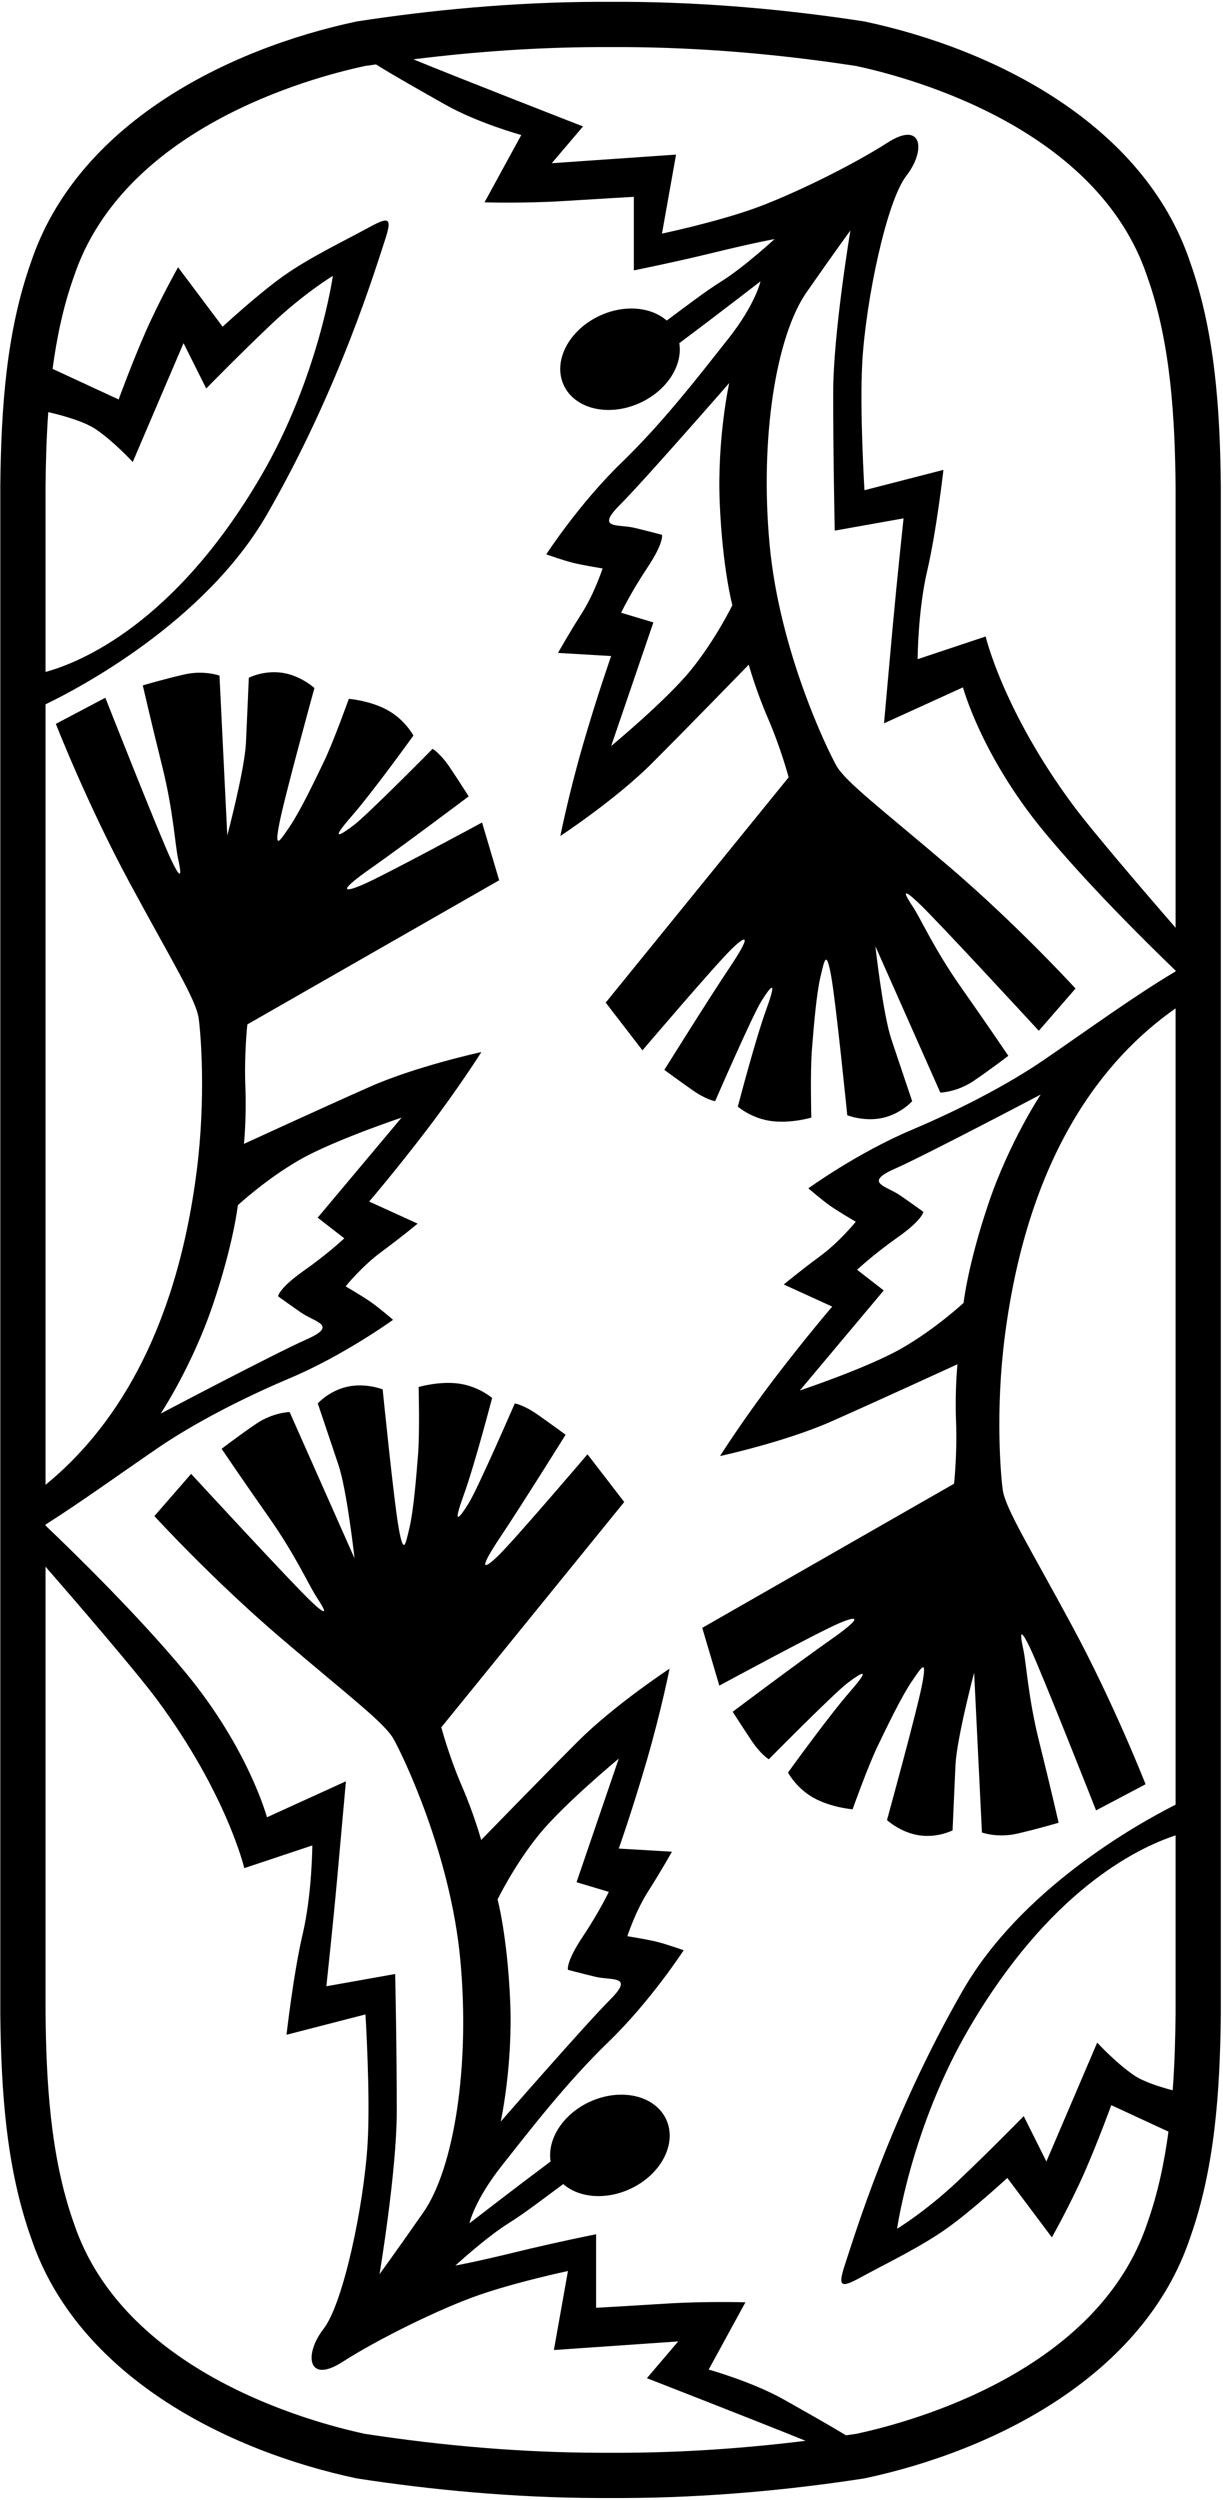 <?xml version="1.0" encoding="UTF-8"?>
<svg xmlns="http://www.w3.org/2000/svg" xmlns:xlink="http://www.w3.org/1999/xlink" width="328pt" height="670pt" viewBox="0 0 328 670" version="1.1">
<g id="surface1">
<path style=" stroke:none;fill-rule:nonzero;fill:rgb(0%,0%,0%);fill-opacity:1;" d="M 319.176 70.238 C 306.816 33.359 266.844 13.168 231.816 5.75 C 212.258 2.723 190.184 0.602 167.672 0.488 C 166.582 0.484 161.41 0.484 160.562 0.488 C 137.801 0.555 115.453 2.691 95.68 5.75 C 60.656 13.168 20.684 33.359 8.324 70.238 C 1.73 88.781 0.289 109.18 0.082 130.402 L 0.082 539.598 C 0.289 560.82 1.73 581.219 8.324 599.762 C 20.684 636.641 60.656 656.832 95.68 664.25 C 115.453 667.309 137.797 669.441 160.559 669.512 C 161.406 669.516 166.418 669.516 167.426 669.512 C 190.02 669.414 212.188 667.289 231.816 664.25 C 266.844 656.832 306.816 636.641 319.176 599.762 C 325.77 581.219 327.211 560.82 327.418 539.598 L 327.418 130.402 C 327.211 109.18 325.77 88.781 319.176 70.238 Z M 12.215 130.402 C 12.277 124.039 12.457 117.301 12.945 110.453 C 16.883 111.363 22.695 112.98 25.805 115.121 C 30.797 118.555 35.594 123.836 35.594 123.836 L 49.223 91.965 L 55.305 104.125 C 55.305 104.125 64.219 94.992 72.898 86.785 C 81.574 78.578 89.27 73.934 89.27 73.934 C 89.27 73.934 85.434 101.242 69.891 127.785 C 46.75 167.289 21.508 177.551 12.215 180.09 C 12.215 149.777 12.215 130.402 12.215 130.402 Z M 167.375 657.379 L 160.598 657.379 C 140.406 657.316 119.301 655.609 97.855 652.305 C 97.965 652.328 98.09 652.355 98.195 652.379 L 97.535 652.258 C 97.645 652.273 97.75 652.289 97.855 652.305 C 82.465 649.004 33.086 635.453 19.828 595.906 L 19.793 595.801 L 19.754 595.695 C 13.418 577.875 12.387 557.277 12.215 539.48 C 12.215 539.523 12.215 487.164 12.215 419.898 C 19.691 428.488 36.469 447.895 42.219 455.676 C 60.867 480.91 65.516 500.688 65.516 500.688 L 83.758 494.609 C 83.758 494.609 83.703 507.547 81.195 518.266 C 78.688 528.984 76.84 545.348 76.84 545.348 L 98.016 539.895 C 98.016 539.895 99.344 561.34 98.605 574.191 C 97.645 590.871 92.094 617.336 86.785 624.16 C 81.477 630.984 82.453 639.078 91.852 633.031 C 101.246 626.988 117.832 618.82 128.16 615.207 C 138.488 611.59 152.32 608.668 152.32 608.668 L 148.547 629.844 L 181.883 627.539 L 173.496 637.391 C 173.496 637.391 202.66 648.742 216.055 654.176 C 199.461 656.223 183.137 657.309 167.375 657.379 Z M 315.285 539.598 C 315.219 546.172 315.035 553.148 314.508 560.234 C 310.871 559.281 306.578 557.895 304.055 556.156 C 299.062 552.723 294.266 547.445 294.266 547.445 L 280.637 579.312 L 274.559 567.152 C 274.559 567.152 265.645 576.285 256.965 584.492 C 248.285 592.699 240.59 597.344 240.59 597.344 C 240.59 597.344 244.426 570.035 259.973 543.492 C 281.367 506.961 304.562 495.441 315.285 491.906 Z M 315.285 260.352 C 304.152 266.969 292.672 275.371 279.98 284.062 C 270.543 290.527 257.637 297.281 244.48 302.836 C 229.906 308.992 216.797 318.488 216.797 318.488 C 216.797 318.488 220.383 321.594 222.699 323.215 C 225.016 324.836 229.516 327.449 229.516 327.449 C 229.516 327.449 225.164 332.844 219.883 336.723 C 214.602 340.602 210.203 344.262 210.203 344.262 L 223.199 350.188 C 223.199 350.188 216.168 358.359 207.672 369.5 C 199.176 380.641 193.098 390.25 193.098 390.25 C 193.098 390.25 210.477 386.488 222.98 380.961 C 235.488 375.426 256.785 365.641 256.785 365.641 C 256.785 365.641 256.074 372.574 256.402 380.848 C 256.754 389.719 255.871 397.66 255.871 397.66 L 188.34 436.289 L 192.918 451.773 C 192.918 451.773 219.457 437.414 225.059 435.051 C 230.656 432.684 231.051 433.676 222.699 439.527 C 214.348 445.379 196.504 458.777 196.504 458.777 C 196.504 458.777 198.988 462.688 201.566 466.527 C 204.145 470.371 206.191 471.516 206.191 471.516 C 206.191 471.516 223.637 453.832 227.398 451 C 231.16 448.168 233.801 446.699 227.965 453.387 C 222.125 460.074 211.336 475.078 211.336 475.078 C 211.336 475.078 213.578 479.305 218.27 481.887 C 222.961 484.469 228.66 484.922 228.66 484.922 C 228.66 484.922 232.719 473.523 235.359 468.031 C 238.004 462.539 241.887 454.504 244.539 450.641 C 247.191 446.777 248.688 444.227 247.309 451.422 C 245.93 458.613 237.883 487.812 237.883 487.812 C 237.883 487.812 241.523 491.168 246.531 491.898 C 251.539 492.629 255.477 490.566 255.477 490.566 C 255.477 490.566 255.914 480.273 256.254 473.086 C 256.594 465.902 261.254 448.293 261.254 448.293 L 263.348 491.137 C 263.348 491.137 267.48 492.664 272.809 491.445 C 278.137 490.227 283.914 488.523 283.914 488.523 C 283.914 488.523 281.738 478.988 278.711 466.844 C 275.684 454.695 275.281 445.871 274.457 442.121 C 273.633 438.367 273.266 435.402 276.297 441.762 C 279.324 448.117 293.961 485.215 293.961 485.215 L 307.234 478.207 C 307.234 478.207 298.836 456.711 287.465 435.648 C 276.094 414.586 269.656 404.34 268.938 399.336 C 268.398 395.586 266.906 378.25 269.477 358.223 C 275.75 309.32 296.012 283.73 315.285 270.262 L 315.285 483.68 C 304.191 489.297 273.746 506.523 258.242 533.438 C 238.699 567.359 228.938 599.969 226.66 606.797 C 224.387 613.621 225.797 613.129 231.871 609.82 C 237.941 606.512 247.035 602.148 253.898 597.27 C 260.762 592.395 270.152 583.719 270.152 583.719 L 282.105 599.652 C 282.105 599.652 287.109 590.766 290.832 582.285 C 294.559 573.801 298.039 564.219 298.039 564.219 L 313.371 571.309 C 312.254 579.652 310.504 587.938 307.742 595.695 L 307.672 595.906 C 294.414 635.453 245.035 649.004 229.645 652.305 C 229.75 652.289 229.855 652.273 229.965 652.258 L 229.305 652.379 C 229.41 652.355 229.535 652.328 229.645 652.305 C 228.73 652.445 227.816 652.566 226.902 652.703 C 222.238 649.883 215.863 646.309 210.547 643.289 C 201.832 638.34 190.062 635.086 190.062 635.086 L 199.914 617.055 C 199.914 617.055 189.406 616.734 178.793 617.395 C 168.18 618.055 159.867 618.523 159.867 618.523 L 159.867 598.812 C 159.867 598.812 149.016 600.98 138.23 603.621 C 127.441 606.262 122.129 607.199 122.129 607.199 C 122.129 607.199 130.344 599.676 136.09 596.066 C 141.16 592.879 145.438 589.5 151.059 585.363 C 155.203 589.004 162.32 589.727 168.93 586.699 C 177.277 582.875 181.645 574.535 178.684 568.074 C 175.723 561.613 166.559 559.477 158.211 563.297 C 150.957 566.621 146.715 573.355 147.672 579.301 C 138.039 586.492 125.902 595.879 125.902 595.879 C 125.902 595.879 127.219 589.723 134.605 580.406 C 141.992 571.094 151.797 558.281 163.172 547.285 C 174.547 536.289 183.352 522.703 183.352 522.703 C 183.352 522.703 178.887 521.102 176.141 520.422 C 173.395 519.746 168.254 518.93 168.254 518.93 C 168.254 518.93 170.367 512.328 173.895 506.809 C 177.422 501.285 180.207 496.285 180.207 496.285 L 165.949 495.445 C 165.949 495.445 169.559 485.285 173.465 471.832 C 177.375 458.375 179.578 447.223 179.578 447.223 C 179.578 447.223 164.727 456.996 155.055 466.664 C 145.387 476.332 129.047 493.141 129.047 493.141 C 129.047 493.141 127.211 486.418 123.922 478.816 C 120.395 470.672 118.355 462.949 118.355 462.949 L 167.414 402.562 L 157.562 389.773 C 157.562 389.773 137.988 412.734 133.617 416.961 C 129.246 421.188 128.52 420.402 134.199 411.934 C 139.879 403.465 151.691 384.531 151.691 384.531 C 151.691 384.531 147.969 381.781 144.176 379.129 C 140.383 376.473 138.062 376.145 138.062 376.145 C 138.062 376.145 128.168 398.93 125.68 402.926 C 123.191 406.926 121.262 409.246 124.293 400.906 C 127.328 392.562 131.98 374.676 131.98 374.676 C 131.98 374.676 128.363 371.543 123.059 370.824 C 117.754 370.105 112.273 371.742 112.273 371.742 C 112.273 371.742 112.598 383.836 112.113 389.91 C 111.629 395.984 110.906 404.883 109.82 409.441 C 108.738 414 108.266 416.922 106.957 409.715 C 105.648 402.508 102.629 372.371 102.629 372.371 C 102.629 372.371 98.023 370.555 93.086 371.68 C 88.152 372.801 85.227 376.145 85.227 376.145 C 85.227 376.145 88.527 385.902 90.801 392.73 C 93.078 399.555 95.082 417.66 95.082 417.66 L 77.676 378.449 C 77.676 378.449 73.273 378.516 68.742 381.574 C 64.211 384.637 59.438 388.305 59.438 388.305 C 59.438 388.305 64.902 396.414 72.105 406.652 C 79.312 416.887 82.867 424.977 84.988 428.176 C 87.109 431.379 88.52 434.012 83.402 429.176 C 78.285 424.34 51.258 395.016 51.258 395.016 L 41.406 406.336 C 41.406 406.336 56.988 423.355 75.191 438.902 C 93.391 454.449 103.09 461.688 105.562 466.094 C 108.039 470.5 120.797 496.82 123.453 525.258 C 126.105 553.695 121.777 581.156 113.523 592.98 C 105.27 604.805 101.789 609.508 101.789 609.508 C 101.789 609.508 106.367 582.148 106.402 566.223 C 106.438 550.297 105.988 529.062 105.988 529.062 L 87.531 532.348 C 87.531 532.348 89.301 515.902 90.438 503.391 C 91.574 490.879 92.773 477.414 92.773 477.414 L 71.598 487.059 C 71.598 487.059 66.691 468.742 49.832 448.352 C 37.305 433.203 20.191 416.477 12.215 408.871 C 12.215 408.785 12.215 408.699 12.215 408.613 C 21.707 402.59 31.535 395.477 42.23 388.152 C 51.668 381.691 64.57 374.938 77.727 369.379 C 92.305 363.227 105.414 353.73 105.414 353.73 C 105.414 353.73 101.828 350.621 99.512 349.004 C 97.195 347.379 92.695 344.766 92.695 344.766 C 92.695 344.766 97.043 339.371 102.324 335.492 C 107.605 331.613 112.008 327.953 112.008 327.953 L 99.012 322.031 C 99.012 322.031 106.039 313.855 114.539 302.715 C 123.035 291.574 129.109 281.965 129.109 281.965 C 129.109 281.965 111.734 285.727 99.227 291.258 C 86.723 296.789 65.426 306.574 65.426 306.574 C 65.426 306.574 66.133 299.645 65.809 291.367 C 65.457 282.496 66.336 274.559 66.336 274.559 L 133.871 235.926 L 129.289 220.441 C 129.289 220.441 102.754 234.801 97.152 237.164 C 91.551 239.531 91.156 238.539 99.512 232.688 C 107.863 226.836 125.703 213.438 125.703 213.438 C 125.703 213.438 123.223 209.531 120.645 205.688 C 118.062 201.844 116.02 200.699 116.02 200.699 C 116.02 200.699 98.574 218.387 94.809 221.215 C 91.047 224.047 88.41 225.516 94.246 218.828 C 100.086 212.145 110.875 197.141 110.875 197.141 C 110.875 197.141 108.633 192.91 103.941 190.328 C 99.25 187.746 93.551 187.297 93.551 187.297 C 93.551 187.297 89.492 198.691 86.848 204.184 C 84.207 209.676 80.324 217.711 77.672 221.574 C 75.02 225.438 73.52 227.988 74.902 220.797 C 76.281 213.602 84.328 184.402 84.328 184.402 C 84.328 184.402 80.688 181.051 75.68 180.316 C 70.672 179.586 66.734 181.648 66.734 181.648 C 66.734 181.648 66.297 191.941 65.957 199.129 C 65.617 206.316 60.957 223.926 60.957 223.926 L 58.863 181.078 C 58.863 181.078 54.73 179.551 49.402 180.77 C 44.074 181.992 38.297 183.691 38.297 183.691 C 38.297 183.691 40.473 193.227 43.5 205.371 C 46.527 217.52 46.926 226.344 47.754 230.098 C 48.578 233.848 48.941 236.812 45.914 230.457 C 42.887 224.102 28.25 187.004 28.25 187.004 L 14.977 194.012 C 14.977 194.012 23.375 215.504 34.746 236.566 C 46.117 257.629 52.555 267.879 53.273 272.879 C 53.812 276.629 55.305 293.965 52.734 313.992 C 47.031 358.434 29.781 383.613 12.215 397.953 C 12.215 326.246 12.215 243.098 12.215 188.766 C 20.473 184.801 54.82 167.004 71.617 137.844 C 91.16 103.918 100.922 71.309 103.199 64.484 C 105.473 57.66 104.062 58.152 97.992 61.461 C 91.918 64.766 82.824 69.129 75.961 74.008 C 69.098 78.887 59.707 87.562 59.707 87.562 L 47.754 71.629 C 47.754 71.629 42.754 80.512 39.027 88.996 C 35.301 97.48 31.82 107.062 31.82 107.062 L 14.105 98.867 C 15.219 90.465 16.977 82.117 19.754 74.305 L 19.793 74.199 L 19.828 74.094 C 33.086 34.547 82.465 20.996 97.855 17.695 C 97.75 17.711 97.645 17.727 97.535 17.742 L 98.195 17.621 C 98.09 17.645 97.965 17.672 97.855 17.695 C 98.848 17.543 99.84 17.41 100.832 17.262 C 105.516 20.219 113.129 24.477 119.312 27.988 C 128.027 32.938 139.801 36.191 139.801 36.191 L 129.945 54.227 C 129.945 54.227 140.453 54.547 151.066 53.887 C 161.68 53.223 169.992 52.758 169.992 52.758 L 169.992 72.465 C 169.992 72.465 180.844 70.297 191.633 67.656 C 202.418 65.02 207.734 64.078 207.734 64.078 C 207.734 64.078 199.52 71.602 193.77 75.215 C 188.699 78.398 184.426 81.781 178.805 85.914 C 174.656 82.277 167.539 81.551 160.93 84.578 C 152.582 88.402 148.215 96.742 151.176 103.203 C 154.137 109.664 163.301 111.805 171.648 107.98 C 178.902 104.656 183.145 97.926 182.188 91.977 C 191.82 84.785 203.961 75.402 203.961 75.402 C 203.961 75.402 202.641 81.559 195.254 90.871 C 187.867 100.188 178.066 112.996 166.691 123.992 C 155.316 134.988 146.508 148.574 146.508 148.574 C 146.508 148.574 150.977 150.18 153.723 150.855 C 156.465 151.531 161.605 152.352 161.605 152.352 C 161.605 152.352 159.492 158.949 155.969 164.473 C 152.438 169.992 149.656 174.992 149.656 174.992 L 163.91 175.832 C 163.91 175.832 160.305 185.992 156.395 199.449 C 152.484 212.902 150.285 224.059 150.285 224.059 C 150.285 224.059 165.137 214.281 174.805 204.613 C 184.477 194.945 200.812 178.141 200.812 178.141 C 200.812 178.141 202.648 184.859 205.938 192.461 C 209.465 200.609 211.508 208.332 211.508 208.332 L 162.445 268.715 L 172.301 281.508 C 172.301 281.508 191.875 258.547 196.246 254.32 C 200.617 250.094 201.34 250.875 195.66 259.344 C 189.98 267.816 178.172 286.746 178.172 286.746 C 178.172 286.746 181.895 289.496 185.688 292.152 C 189.477 294.805 191.797 295.133 191.797 295.133 C 191.797 295.133 201.691 272.348 204.18 268.352 C 206.672 264.355 208.602 262.031 205.566 270.375 C 202.535 278.715 197.879 296.602 197.879 296.602 C 197.879 296.602 201.496 299.734 206.805 300.453 C 212.109 301.172 217.59 299.535 217.59 299.535 C 217.59 299.535 217.266 287.441 217.746 281.367 C 218.23 275.293 218.953 266.398 220.039 261.836 C 221.121 257.277 221.598 254.355 222.902 261.562 C 224.211 268.77 227.23 298.906 227.23 298.906 C 227.23 298.906 231.84 300.727 236.773 299.602 C 241.707 298.477 244.637 295.133 244.637 295.133 C 244.637 295.133 241.336 285.375 239.059 278.551 C 236.781 271.727 234.781 253.621 234.781 253.621 L 252.184 292.828 C 252.184 292.828 256.59 292.762 261.121 289.703 C 265.648 286.645 270.426 282.973 270.426 282.973 C 270.426 282.973 264.957 274.867 257.754 264.629 C 250.551 254.391 246.996 246.305 244.871 243.102 C 242.754 239.898 241.34 237.266 246.457 242.102 C 251.574 246.938 278.602 276.266 278.602 276.266 L 288.453 264.941 C 288.453 264.941 272.871 247.922 254.672 232.375 C 236.469 216.828 226.77 209.594 224.297 205.188 C 221.824 200.781 209.062 174.457 206.41 146.02 C 203.754 117.582 208.082 90.125 216.336 78.301 C 224.59 66.473 228.07 61.773 228.07 61.773 C 228.07 61.773 223.492 89.129 223.457 105.055 C 223.422 120.98 223.871 142.215 223.871 142.215 L 242.328 138.93 C 242.328 138.93 240.562 155.379 239.422 167.891 C 238.285 180.402 237.086 193.863 237.086 193.863 L 258.262 184.219 C 258.262 184.219 263.168 202.535 280.031 222.926 C 291.434 236.715 306.633 251.809 315.285 260.145 Z M 229.879 340.324 C 229.879 340.324 234.078 336.324 240.785 331.602 C 247.488 326.875 247.629 324.785 247.629 324.785 C 247.629 324.785 245.234 323.031 241.473 320.426 C 237.715 317.816 231.418 317.039 239.996 313.238 C 248.574 309.434 279.113 293.348 279.113 293.348 C 279.113 293.348 270.664 306.07 265.082 322.613 C 259.5 339.156 258.426 349.191 258.426 349.191 C 258.426 349.191 250.977 356.129 241.852 361.359 C 232.73 366.59 214.504 372.676 214.504 372.676 L 237.012 345.859 Z M 163.273 507.051 C 163.273 507.051 160.797 512.297 156.246 519.121 C 151.695 525.945 152.32 527.945 152.32 527.945 C 152.32 527.945 155.188 528.719 159.633 529.797 C 164.078 530.871 170.234 529.328 163.605 535.965 C 156.973 542.605 134.289 568.621 134.289 568.621 C 134.289 568.621 137.582 553.707 136.824 536.266 C 136.066 518.824 133.449 509.074 133.449 509.074 C 133.449 509.074 137.895 499.922 144.52 491.75 C 151.145 483.582 165.949 471.336 165.949 471.336 L 154.625 504.461 Z M 92.332 331.891 C 92.332 331.891 88.133 335.891 81.426 340.613 C 74.723 345.34 74.582 347.43 74.582 347.43 C 74.582 347.43 76.977 349.184 80.738 351.789 C 84.496 354.398 90.793 355.176 82.215 358.98 C 73.637 362.781 43.098 378.867 43.098 378.867 C 43.098 378.867 51.547 366.145 57.129 349.602 C 62.711 333.062 63.785 323.023 63.785 323.023 C 63.785 323.023 71.234 316.09 80.355 310.855 C 89.48 305.625 107.703 299.539 107.703 299.539 L 85.199 326.355 Z M 166.586 164.227 C 166.586 164.227 169.062 158.98 173.613 152.156 C 178.164 145.332 177.539 143.336 177.539 143.336 C 177.539 143.336 174.676 142.562 170.227 141.484 C 165.781 140.406 159.629 141.953 166.258 135.312 C 172.887 128.672 195.57 102.656 195.57 102.656 C 195.57 102.656 192.277 117.57 193.035 135.016 C 193.793 152.453 196.41 162.203 196.41 162.203 C 196.41 162.203 191.965 171.359 185.34 179.527 C 178.719 187.699 163.91 199.945 163.91 199.945 L 175.234 166.816 Z M 315.285 248.66 C 307.086 239.211 292.848 222.645 287.645 215.605 C 268.996 190.371 264.344 170.59 264.344 170.59 L 246.102 176.672 C 246.102 176.672 246.156 163.734 248.664 153.016 C 251.172 142.293 253.02 125.934 253.02 125.934 L 231.844 131.383 C 231.844 131.383 230.52 109.941 231.258 97.086 C 232.215 80.41 237.766 53.945 243.074 47.117 C 248.383 40.293 247.406 32.203 238.012 38.246 C 228.613 44.293 212.027 52.457 201.699 56.074 C 191.371 59.688 177.539 62.609 177.539 62.609 L 181.312 41.434 L 147.977 43.742 L 156.363 33.887 C 156.363 33.887 122.238 20.602 110.863 15.898 C 127.828 13.781 144.508 12.672 160.598 12.621 C 160.598 12.621 167.609 12.621 167.609 12.621 C 187.59 12.723 208.461 14.43 229.645 17.695 C 229.535 17.672 229.41 17.645 229.305 17.621 L 229.965 17.742 C 229.855 17.727 229.75 17.711 229.645 17.695 C 245.031 20.996 294.414 34.547 307.672 74.094 L 307.742 74.305 C 314.082 92.129 315.113 112.723 315.285 130.402 L 315.285 248.66 "/>
</g>
</svg>
